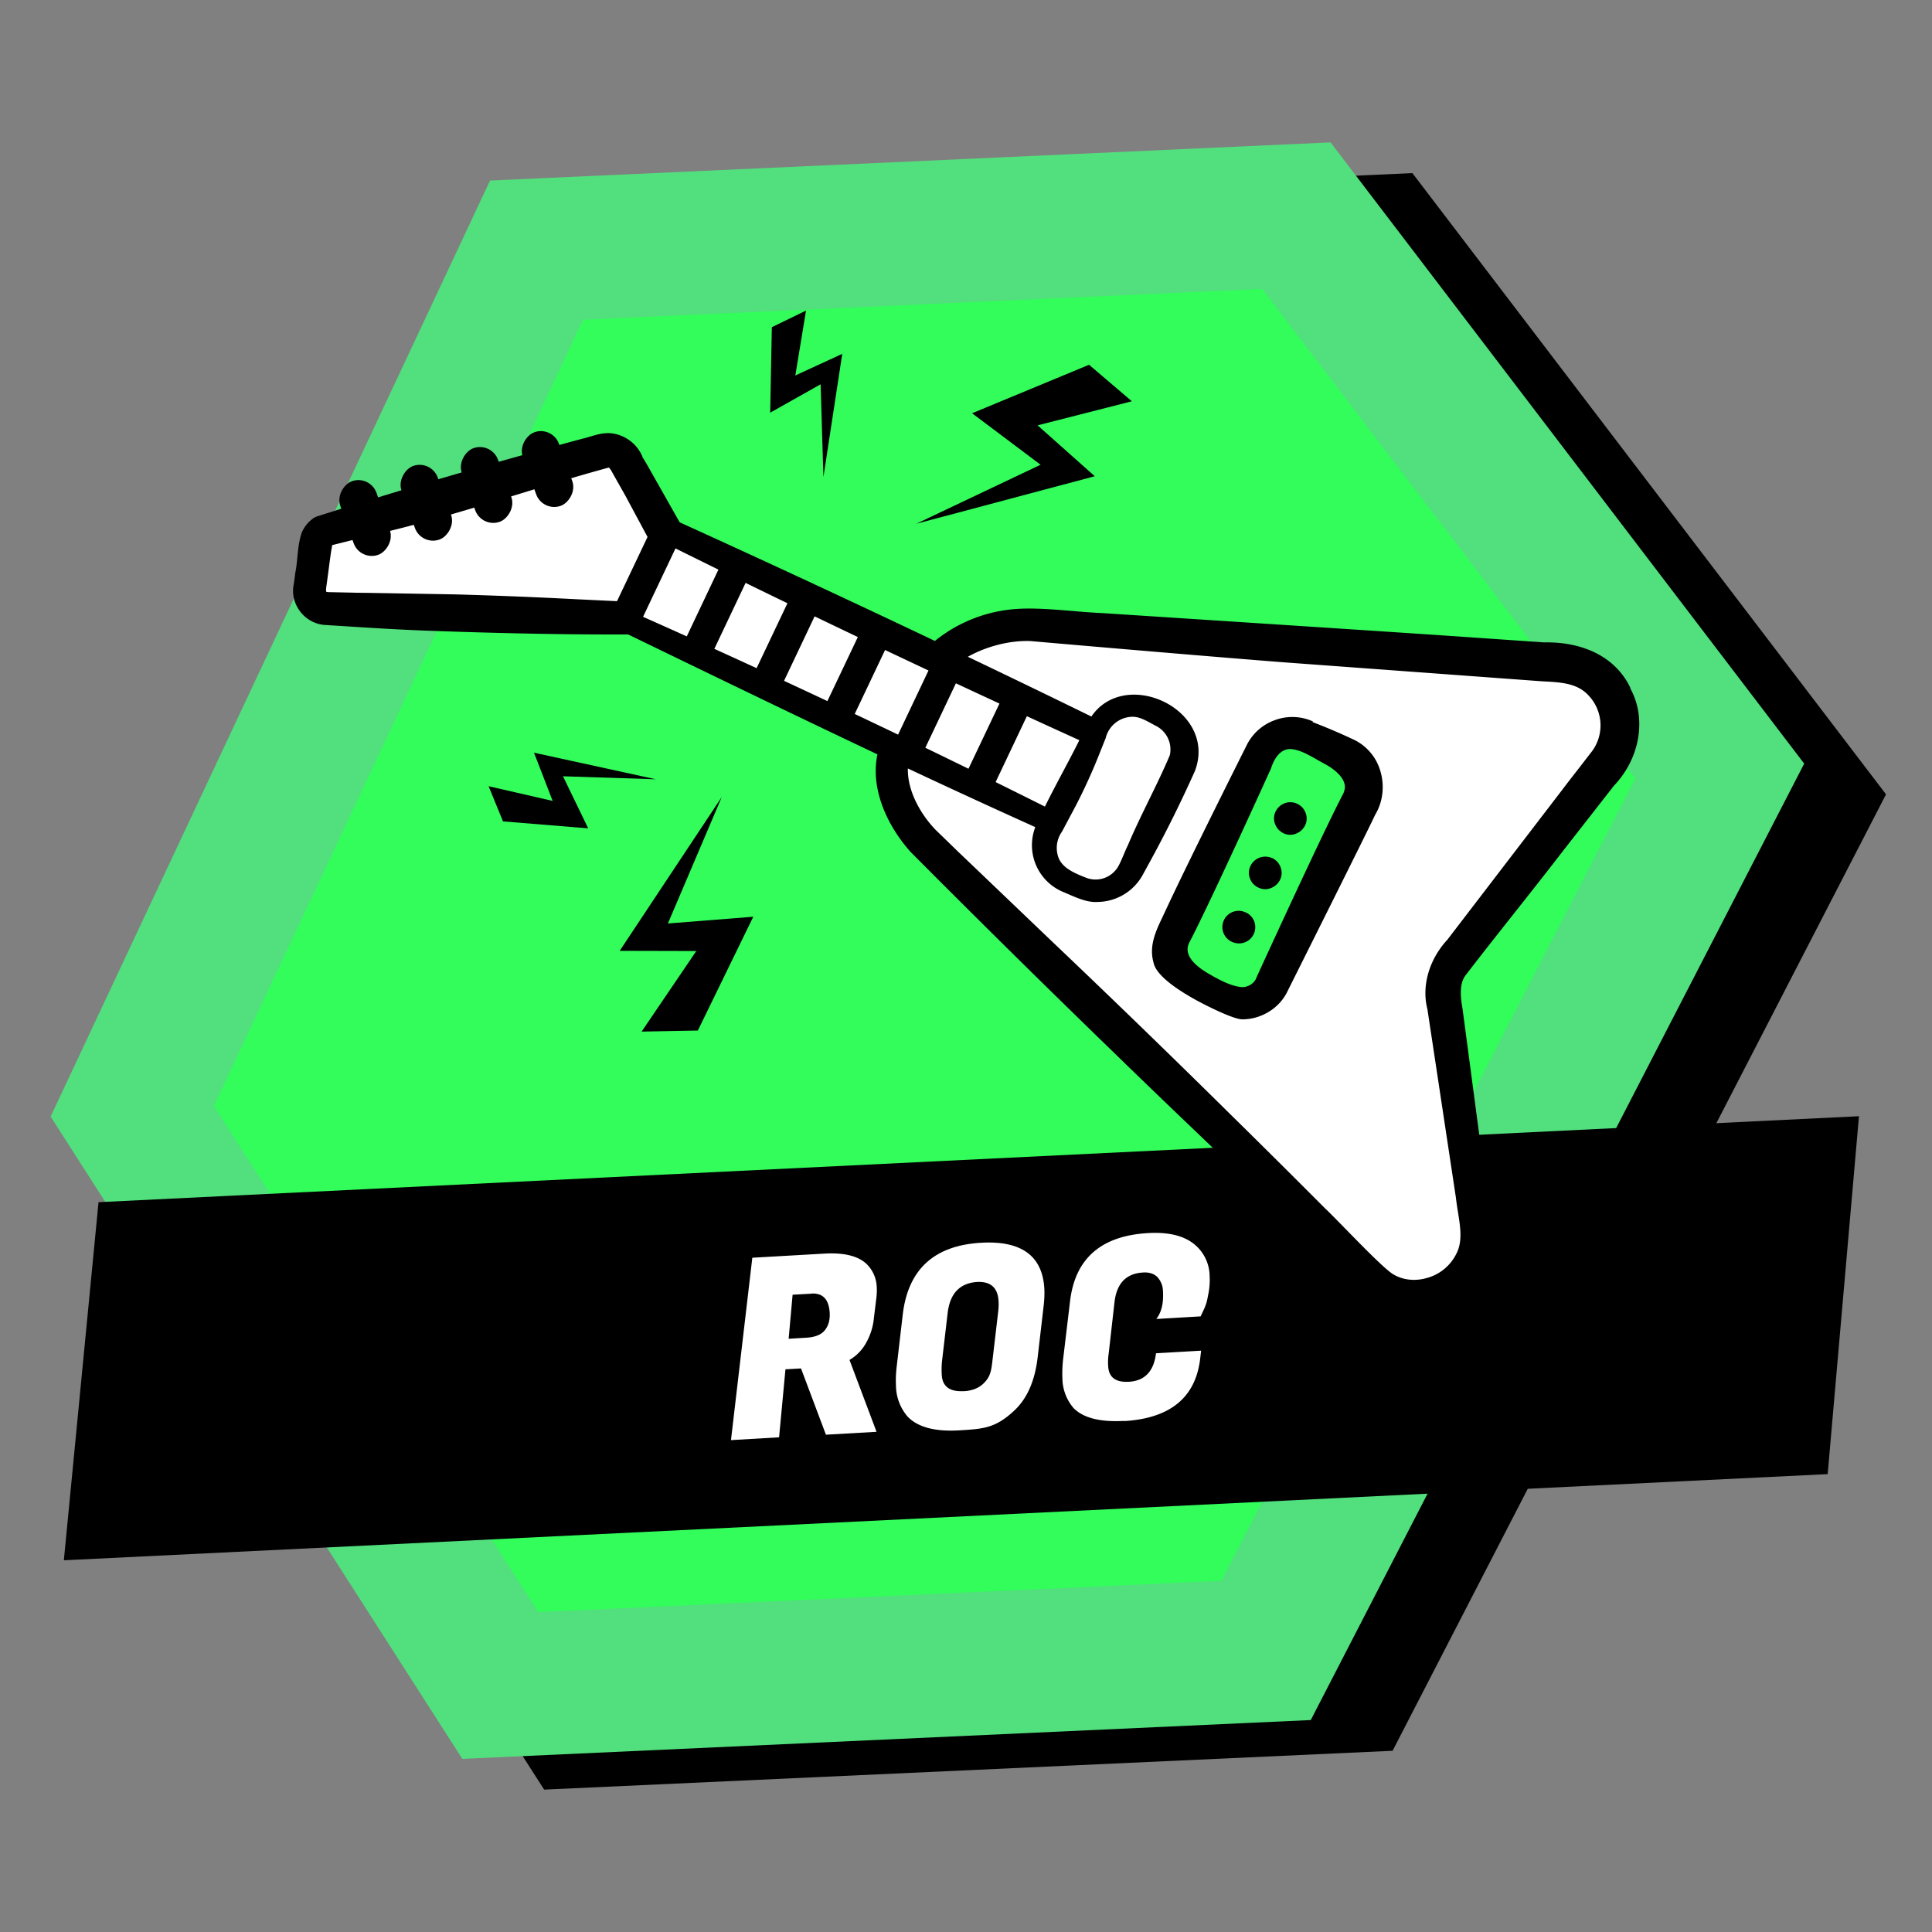 <svg data-name="Calque 2" xmlns="http://www.w3.org/2000/svg" viewBox="0 0 200 200"><rect x="0" y="0" width="200" height="200" fill="#808080" stroke="none"/><g data-name="Calque 1"><path d="M146.21 17.92L59.2 21.87l-45.48 96.9 42.61 66.49 87.83-4.02 51.08-99.01z"/><path fill="#32fd5b" d="M13.69 115.04L55.54 25.9l78.66-3.58 43.83 57.49-46.96 91.04-79.28 3.63z"/><path d="M130.66 29.91l38.63 50.67-42.85 83.06-70.72 3.24-33.58-52.39L60.35 33.1zm7.08-15.17l-87.01 3.95-45.49 96.9 42.62 66.49 87.83-4.02 51.08-99.01z" fill="#52df7d"/><path d="M189.2 152.6L6.61 161.52l3.59-37.07 182.24-8.9z"/><path d="M85.4 129.77q2.96-.16 4.28 1.05a3.5 3.5 0 011.08 2.44q.03.52-.04 1.1l-.25 2.05a6.5 6.5 0 01-.92 2.79 4.6 4.6 0 01-1.61 1.58l2.8 7.44-5.24.3-2.58-6.86-1.61.09-.66 7.04-4.98.29 2.21-18.88zm-1.4 4.15l-1.95.11-.41 4.56 1.82-.11q1.38-.08 1.93-.78.56-.7.5-1.79-.12-2.1-1.89-2zm17.56-5.27q6.25-.36 6.55 4.75.04.86-.08 1.85l-.61 5.24q-.42 3.64-2.39 5.5c-1.97 1.86-3.23 1.93-5.74 2.08q-3.77.22-5.34-1.43a5 5 0 01-1.2-3.24q-.05-.93.09-2.06l.61-5.24q.82-7.03 8.11-7.45m-1.79 15.37q1.3-.08 2.04-.8c.74-.72.81-1.33.95-2.56l.59-5.03q.05-.52.02-.94-.12-2.1-2.25-1.98-2.67.2-3.02 3.22l-.59 5.03q-.06.66-.02 1.36.1 1.82 2.29 1.69zm16.61 3.07q-3.71.21-5.23-1.31a4.8 4.8 0 01-1.17-3.14q-.04-.88.07-1.9l.72-6.03q.78-6.63 8.05-7.06 3.01-.18 4.64 1.02a4.3 4.3 0 011.76 3.43q.06 1.03-.18 2.08a5 5 0 01-.5 1.55l-.25.54-4.59.27q.8-1.03.69-2.85a2.2 2.2 0 00-.58-1.49q-.53-.53-1.49-.47-2.62.15-2.95 3.09l-.6 5.3q-.1.69-.05 1.33.1 1.71 2.15 1.59 2.46-.15 2.8-2.95l4.67-.27-.09.76q-.68 6.1-7.88 6.53z" fill="#fff"/><g fill="#fff"><path d="M97.18 68.21s-4.33 9.29-4.39 9.26c0 0-1.88 4.29 2.86 9.48a8518 8518 0 0046.29 45.39c4.41 4.3 11.75.55 10.86-5.54l-3.42-23.37a5.3 5.3 0 011.06-4.02l15.88-20.4c3.16-4.06.52-10-4.61-10.37l-54.93-4.01c-6.24-.05-9.61 3.58-9.61 3.58zm37.95 8.12l4.07 1.93a3.46 3.46 0 011.64 4.6L131.77 102a3.46 3.46 0 01-4.6 1.64l-4.07-1.93a3.46 3.46 0 01-1.64-4.6l9.07-19.14a3.46 3.46 0 014.6-1.64"/><path d="M112.99 87.04L63.22 63.47l4.39-9.27 49.77 23.58z"/><path d="M68.57 54.69l-4.08-6.97a1.8 1.8 0 00-2.03-.83l-28.49 7.86c-.7.19-1.21.79-1.31 1.51l-.59 4.66a1.8 1.8 0 001.72 2.03l30.71 1.16 4.07-9.41z"/></g><path d="M112.98 75.18c-1.67 3.64-3.76 7.02-5.37 10.7a4.74 4.74 0 002.68 6.01c.93.38 2.23 1.06 3.27.98a4.9 4.9 0 004.3-2.55l.82-1.5a131 131 0 004.56-9.21c2.25-6.01-7.51-10.24-10.26-4.43zm8.62 3.1c-1.33 3.17-3.06 6.27-4.4 9.46-.37.71-.79 2.02-1.28 2.6a3.2 3.2 0 01-3.74.96c-1.33-.52-2.85-1.18-3.19-2.73a3.4 3.4 0 01.52-2.74l1.42-2.67a58 58 0 002.49-5.5l.56-1.4a3.4 3.4 0 013.22-2.56c1.02-.02 1.88.59 2.77 1.04a3.24 3.24 0 011.62 3.54z" stroke="#000" stroke-miterlimit="10"/><path d="M131.7 88.84a1.7 1.7 0 00-2.25.8q-.3.63-.06 1.29.24.65.87.95a1.6 1.6 0 001.29.06q.64-.24.96-.86.3-.63.06-1.29a1.7 1.7 0 00-.86-.96zm-2.74 5.62a1.68 1.68 0 10-1.43 3.04q.35.16.72.16a1.68 1.68 0 00.71-3.21zm6.2-10.31a1.7 1.7 0 00-2.15-1.01q-.64.24-.96.86-.3.63-.06 1.29.24.64.86.96a1.6 1.6 0 001.29.06q.64-.24.96-.86.3-.63.06-1.29z"/><path d="M168.79 71.24c-1.44-3.08-4.7-4.82-8.96-4.74l-9.13-.63c-5.99-.41-15.99-1.06-24.72-1.63l-11.82-.77q-1.35-.06-2.99-.21c-2.19-.18-4.46-.37-6.31-.19a15 15 0 00-8.08 3.28 1658 1658 0 00-26.42-12.28l-2.61-4.61c-.61-1.08-.99-1.76-1.27-2.18h.03a4 4 0 00-3.03-2.4c-.88-.14-1.69.1-2.4.32q-.35.11-.77.21a637 637 0 00-27.53 8.06l-.24.11q-.84.55-1.27 1.48l-.04.1c-.29.87-.37 1.72-.45 2.54-.05.51-.09 1-.2 1.53l-.16 1.2c-.22.95 0 1.97.6 2.8s1.51 1.36 2.52 1.46l2.39.15c2.65.17 5.4.34 8.11.44 7.29.27 13.69.4 19.52.4h1.47l3.59 1.74c7.31 3.54 14.75 7.14 22.21 10.67-.79 3.77 1.22 7.67 3.49 10.16a1641 1641 0 0020.9 20.63c3.88 3.78 7.86 7.58 11.71 11.26q5.21 4.96 10.38 9.97l3.69 3.58a8 8 0 005.28 2.09h.24a8 8 0 005.78-2.61 7.7 7.7 0 002.11-6c-.08-.79-.29-2.3-.49-3.75-.17-1.23-.34-2.41-.41-3.09l-1.02-7.69-1.09-8.22c-.21-1.17-.34-2.49.25-3.37 1.35-1.77 3.36-4.32 5.31-6.78 1.68-2.13 3.33-4.22 4.52-5.77l5.6-7.17c2.71-2.84 3.39-7 1.69-10.06zm-21.03 33.2l2.95 19.51q.09.76.22 1.53c.25 1.58.49 3.06-.18 4.33a4.8 4.8 0 01-3.09 2.5c-1.29.36-2.6.17-3.58-.49-.93-.66-2.98-2.75-4.63-4.44-.96-.98-1.79-1.83-2.3-2.31-2.57-2.58-5.97-5.97-9.38-9.32a1342 1342 0 00-18.99-18.41l-9.55-9.13-2.35-2.28c-1.49-1.53-2.95-3.96-2.9-6.38a924 924 0 0014.54 6.68l.48.21.84-2.1-.41-.21a1005 1005 0 00-44.31-20.92l-.6-.95-.52-.02-4.38-.21a516 516 0 00-12.55-.5l-8.58-.15-1.53-.02-2.77-.06c-.13 0-.33 0-.42-.05-.05-.11.01-.52.05-.79l.2-1.48c.11-.87.24-1.86.37-2.55 2.21-.55 3.39-.84 4.02-1.07v.06c5.08-1.14 10.12-2.69 14.99-4.18 3.15-.97 6.41-1.96 9.62-2.84.12.07.27.34.44.65l1.27 2.25 2.38 4.43.47.87.97-.51a1389 1389 0 0044.34 21.06l.46.21 1.07-2.48-.43-.21q-6.83-3.35-13.8-6.68c1.9-1.07 4.29-1.7 6.45-1.63 6.97.61 20 1.72 26.36 2.21l26.38 1.94.3.02c1.95.1 3.63.19 4.8 1.5a4.5 4.5 0 01.36 5.69l-1.52 1.97c-.61.78-1.21 1.55-1.49 1.93l-5.71 7.45-6.29 8.21c-1.89 2.04-2.68 4.78-2.07 7.17z"/><path d="M140.04 76.52a63 63 0 00-4.16-1.77l.03-.07a5.2 5.2 0 00-4.02-.1 5.2 5.2 0 00-2.88 2.66c-.06.12-5.81 11.57-8.26 16.82l-.41.88c-.66 1.38-1.41 2.94-.94 4.65.09.42.35 1.7 4.46 3.96 1.01.55 3.81 1.97 4.74 1.97h.03c1.91 0 3.8-1.13 4.64-2.88.34-.69 8.31-16.61 9.09-18.3.81-1.34 1-3.05.51-4.6a5.2 5.2 0 00-2.83-3.22m-9.99 24.74c-.23.53-.79.9-1.4.93-1.18-.04-2.66-.89-3.46-1.35-2.95-1.69-2.24-2.97-2-3.41 2.27-4.39 8.12-17.3 8.37-17.85l.04-.11c.19-.58.75-1.93 1.96-1.93h.03c.93.06 1.78.55 2.77 1.11l.79.44c1.08.58 1.84 1.33 2.02 2.01q.18.58-.26 1.33c-2.32 4.49-8.8 18.67-8.87 18.82zm-27.78-18.62l-2.83-1.34 4.4-9.26 2.82 1.34zm-7.31-3.48l-2.83-1.34 4.39-9.26 2.83 1.34zm-7.33-3.46l-2.83-1.33 4.4-9.26 2.82 1.34zm-7.3-3.46L77.5 70.9l4.4-9.26 2.82 1.34zm-7.17-3.41l-2.83-1.34 4.39-9.26 2.83 1.34zm-7.32-3.44l-2.83-1.34 4.4-9.26 2.82 1.34z"/><rect x="33.74" y="51.63" width="8.09" height="3.98" rx="1.99" ry="1.99" transform="rotate(-109.65 37.79 53.62)"/><rect x="40.08" y="50.05" width="8.09" height="3.98" rx="1.99" ry="1.99" transform="rotate(-109.65 44.13 52.04)"/><rect x="46.32" y="48.21" width="8.09" height="3.98" rx="1.99" ry="1.99" transform="rotate(-109.65 50.37 50.2)"/><rect x="52.63" y="46.56" width="8.09" height="3.98" rx="1.99" ry="1.99" transform="rotate(-109.65 56.68 48.55)"/><path d="M72.24 106.68l5.74-11.78-8.84.7 5.58-13.1-10.57 15.93 7.93.02-5.66 8.34zm40.5-68.92l-12.11 5.02 7.09 5.33-12.87 6.11 18.48-4.92-5.92-5.27 9.76-2.49zM52.07 85.03l8.82.72-2.61-5.39 9.61.31-12.61-2.75 1.93 4.99-6.63-1.52zM79.9 33.87l-.17 8.85 5.22-2.94.29 9.6 1.95-12.75-4.86 2.24 1.11-6.72z"/><path fill="none" d="M0 0h200v200H0z"/><path fill="none" d="M0 0h200v200H0z"/><path fill="none" d="M0 0h200v200H0z"/></g></svg>